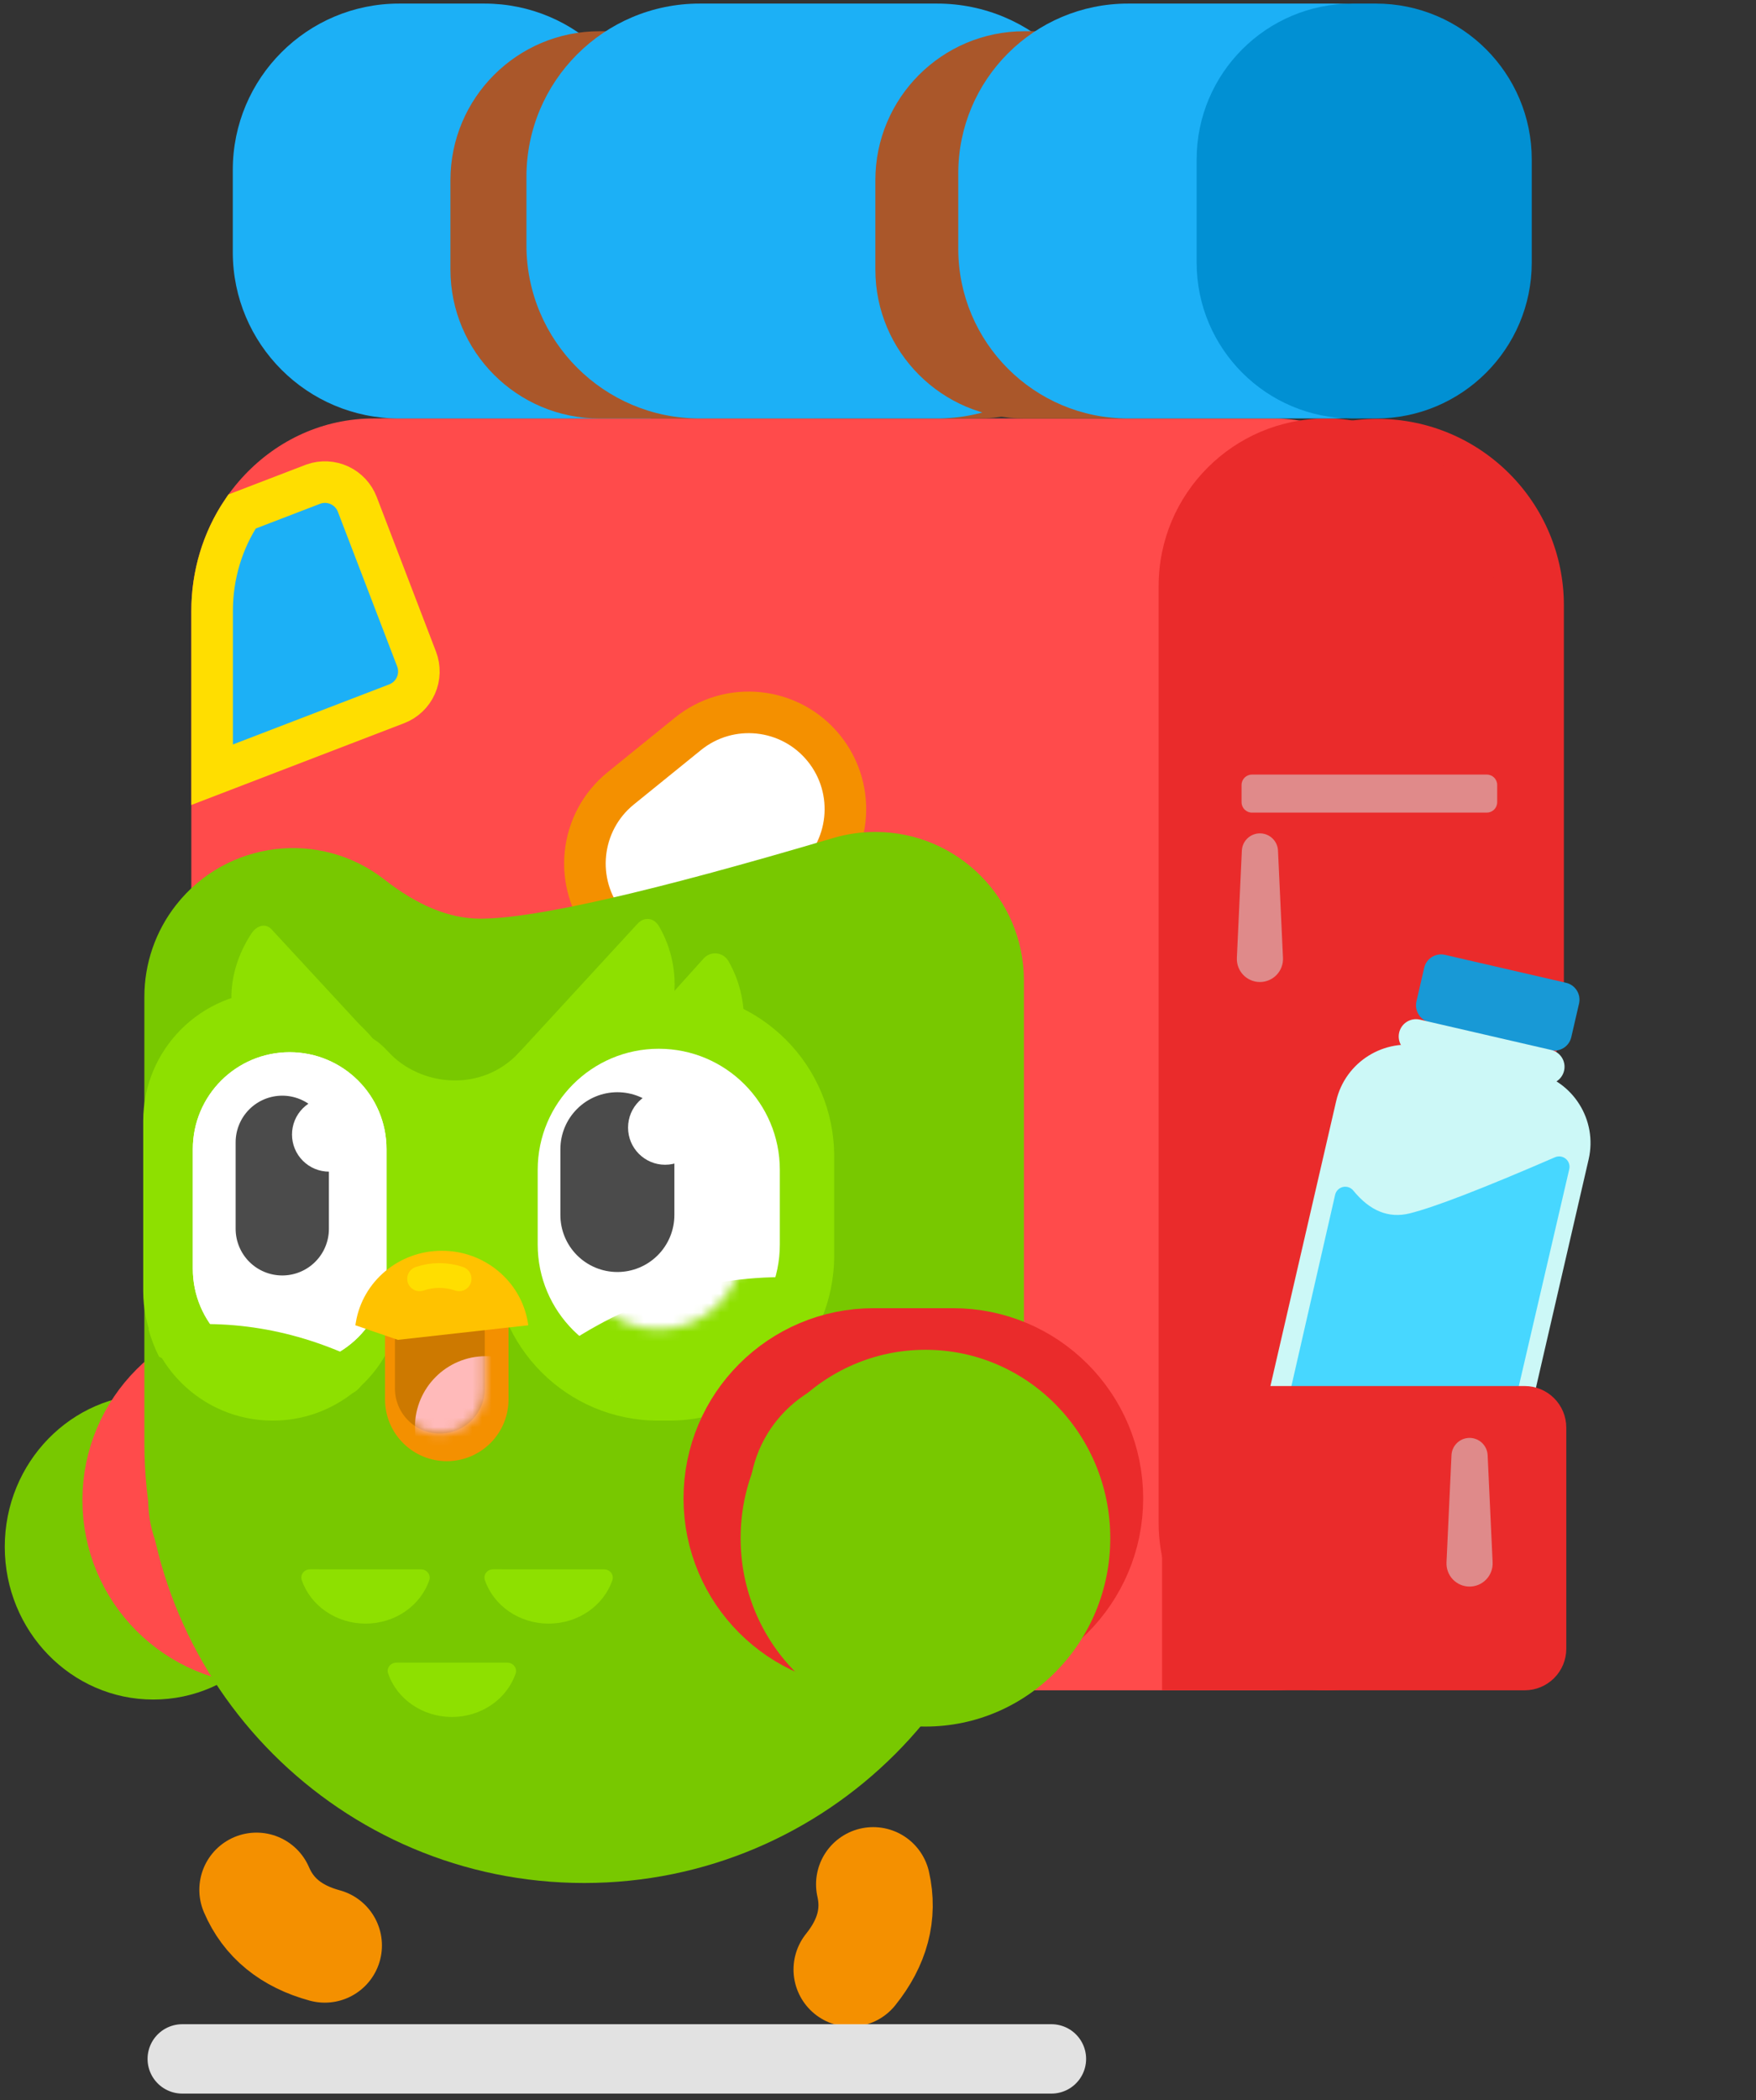 <svg width="184" height="220" viewBox="0 0 184 220" fill="none" xmlns="http://www.w3.org/2000/svg">
<rect x="0" y="0" width="184" height="220" fill="#333333" stroke="none"/>
<path d="M144.321 43.879C133.526 43.879 124.774 52.631 124.774 63.427V93.509C124.774 104.306 133.526 113.057 144.321 113.057H158.062C159.602 113.057 161.079 112.445 162.168 111.356C163.257 110.267 163.869 108.789 163.869 107.249V63.427C163.869 52.631 155.118 43.879 144.321 43.879Z" fill="#EA2B2B"/>
<path d="M91.498 197.394C92.204 200.511 91.418 203.486 89.137 206.321" stroke="#F49000" stroke-width="11.979" stroke-linecap="round" stroke-linejoin="round"/>
<path d="M40.733 43.838H133.3C143.725 43.838 152.176 52.289 152.176 62.714V158.195C152.176 168.62 143.725 177.071 133.3 177.071H40.733C30.308 177.071 21.857 168.62 21.857 158.195V62.714C21.857 52.289 30.308 43.838 40.733 43.838Z" fill="#FF4B4B"/>
<path d="M85.289 43.838H39.151C28.6 43.838 20.048 52.871 20.048 64.014V156.896C20.048 168.039 28.6 177.072 39.151 177.072H85.289C95.84 177.072 104.392 168.039 104.392 156.896V64.014C104.392 52.871 95.84 43.838 85.289 43.838Z" fill="#FF4B4B"/>
<path d="M25.355 53.587L32.862 50.703C33.752 50.395 34.727 50.445 35.58 50.843C36.434 51.24 37.1 51.954 37.437 52.833L43.651 69.04C43.996 69.939 43.97 70.938 43.578 71.817C43.187 72.697 42.462 73.384 41.563 73.729L22.226 81.158V64.014C22.226 60.215 23.333 56.603 25.355 53.587Z" fill="#1CB0F6" stroke="#FFDE00" stroke-width="4.356"/>
<path d="M72.078 76.885L72.082 76.881C76.429 73.363 82.807 74.035 86.326 78.382C89.847 82.734 89.177 89.117 84.827 92.64L77.796 98.336L77.791 98.34C73.444 101.859 67.067 101.187 63.548 96.84C60.026 92.488 60.697 86.105 65.047 82.581L72.078 76.885Z" fill="white" stroke="#F49000" stroke-width="4.356"/>
<path d="M121.406 61.395C121.406 51.698 129.267 43.838 138.963 43.838C148.66 43.838 156.52 51.698 156.52 61.395V159.514C156.52 169.21 148.66 177.071 138.963 177.071C129.267 177.071 121.406 169.21 121.406 159.514V61.395Z" fill="#EA2B2B"/>
<path d="M149.152 109.633L160.751 112.311C164.853 113.258 167.41 117.351 166.463 121.453L158.487 156.005C157.539 160.107 153.446 162.664 149.344 161.717L137.745 159.04C133.643 158.093 131.086 153.999 132.033 149.897L140.009 115.346C140.956 111.244 145.05 108.686 149.152 109.633Z" fill="#CCF8F7"/>
<path d="M162.94 121.231C155.347 124.52 150.268 126.481 147.704 127.112C145.509 127.654 143.543 126.857 141.804 124.72C141.675 124.562 141.505 124.443 141.312 124.377C141.119 124.311 140.911 124.301 140.712 124.347C140.514 124.393 140.332 124.494 140.188 124.639C140.044 124.783 139.944 124.965 139.898 125.164L134.373 149.34C133.923 151.308 134.272 153.374 135.344 155.085C136.416 156.796 138.122 158.012 140.09 158.466L147.836 160.254C149.804 160.709 151.872 160.363 153.586 159.294C155.3 158.225 156.519 156.52 156.976 154.552L164.433 122.477C164.479 122.281 164.469 122.076 164.405 121.885C164.341 121.693 164.225 121.524 164.07 121.395C163.915 121.265 163.727 121.182 163.528 121.153C163.328 121.124 163.125 121.151 162.94 121.231Z" fill="#47D7FF"/>
<path d="M151.408 100.026L164.097 102.956C165.073 103.181 165.682 104.156 165.457 105.132L164.644 108.653C164.418 109.63 163.444 110.239 162.467 110.014L149.779 107.084C148.802 106.859 148.193 105.884 148.419 104.907L149.231 101.386C149.457 100.41 150.432 99.801 151.408 100.026Z" fill="#1899D6"/>
<path d="M148.78 106.814L162.533 109.989C163.508 110.214 164.116 111.187 163.891 112.161C163.666 113.136 162.693 113.743 161.718 113.518L147.965 110.343C146.991 110.118 146.383 109.146 146.608 108.171C146.833 107.197 147.805 106.589 148.78 106.814Z" fill="#CCF8F7"/>
<path d="M16.066 178.041C7.469 178.041 0.5 170.877 0.5 162.04C0.5 153.203 7.469 146.04 16.066 146.04C24.663 146.04 31.632 153.203 31.632 162.04C31.632 170.877 24.663 178.041 16.066 178.041Z" fill="#78C800"/>
<path d="M28.02 141.214H42.483C51.285 141.214 58.42 148.349 58.42 157.151C58.42 165.952 51.285 173.087 42.483 173.087H28.02C19.219 173.087 12.084 165.952 12.084 157.151C12.084 148.349 19.219 141.214 28.02 141.214Z" stroke="#FF4B4B" stroke-width="6.897"/>
<path d="M87.291 87.793C68.294 93.424 55.976 96.239 50.336 96.239C47.123 96.239 43.779 94.878 40.301 92.154C33.529 86.852 23.741 88.044 18.439 94.816C16.294 97.556 15.128 100.936 15.128 104.416V151.178C15.128 176.627 35.759 197.258 61.209 197.258C86.657 197.258 107.289 176.627 107.289 151.177V102.724C107.289 94.123 100.317 87.151 91.716 87.151C90.218 87.151 88.727 87.368 87.291 87.793Z" fill="#78C800"/>
<path fill-rule="evenodd" clip-rule="evenodd" d="M54.437 110.211C50.472 114.535 43.999 113.816 40.679 110.169C35.537 104.638 34.649 112.94 38.017 135.076H57.315C58.039 115.617 57.08 107.328 54.437 110.211Z" fill="#8EE000"/>
<path fill-rule="evenodd" clip-rule="evenodd" d="M70.12 103.847H68.971C59.423 103.847 51.683 111.587 51.683 121.136V131.533C51.683 141.081 59.423 148.821 68.971 148.821H70.12C79.668 148.821 87.408 141.081 87.408 131.533V121.136C87.408 111.588 79.668 103.847 70.12 103.847Z" fill="#8EE000"/>
<path d="M66.777 96.796L52.805 111.981C52.072 112.795 52.345 114.086 53.344 114.529C58.145 116.665 63.873 115.461 67.485 111.449C71.099 107.437 71.698 101.616 69.072 97.067C68.526 96.118 67.51 95.983 66.777 96.796Z" fill="#8EE000"/>
<path d="M73.732 100.406L60.056 115.59C59.322 116.404 59.596 117.695 60.595 118.138C65.395 120.274 71.124 119.07 74.736 115.058C78.35 111.046 78.949 105.225 76.323 100.675C76.196 100.455 76.018 100.268 75.805 100.13C75.591 99.992 75.349 99.906 75.096 99.88C74.843 99.854 74.588 99.888 74.351 99.979C74.114 100.07 73.901 100.217 73.732 100.406ZM28.455 97.356L39.809 109.635C40.403 110.295 40.036 111.472 39.084 111.96C34.509 114.307 29.394 113.757 26.465 110.505C23.537 107.254 23.523 102.11 26.334 97.808C26.92 96.911 27.86 96.697 28.455 97.356Z" fill="#8EE000"/>
<path fill-rule="evenodd" clip-rule="evenodd" d="M28.582 103.847C21.085 103.847 15.007 109.925 15.007 117.421V135.246C15.007 142.743 21.085 148.821 28.582 148.821C36.08 148.821 42.157 142.743 42.157 135.246V117.421C42.157 109.925 36.08 103.846 28.582 103.846V103.847Z" fill="#8EE000"/>
<path d="M69.027 109.865C62.022 109.865 56.342 115.545 56.342 122.55V130.377C56.342 137.383 62.022 143.062 69.027 143.062C76.033 143.062 81.713 137.383 81.713 130.377V122.55C81.713 115.545 76.033 109.865 69.027 109.865Z" fill="white"/>
<mask id="mask0_1_194" style="mask-type:luminance" maskUnits="userSpaceOnUse" x="52" y="106" width="34" height="41">
<path d="M69.027 109.865C62.022 109.865 56.342 115.545 56.342 122.55V130.377C56.342 137.382 62.022 143.062 69.027 143.062C76.033 143.062 81.712 137.382 81.712 130.377V122.55C81.712 115.545 76.033 109.865 69.027 109.865Z" stroke="#8EE000" stroke-width="7.623"/>
</mask>
<g mask="url(#mask0_1_194)">
<path d="M82.669 137.6C74.034 137.482 66.071 140.258 58.777 145.927" stroke="#8EE000" stroke-width="7.623"/>
</g>
<path d="M30.351 110.227C24.748 110.227 20.205 114.77 20.205 120.375V132.915C20.205 138.518 24.748 143.062 30.352 143.062C35.956 143.062 40.499 138.518 40.499 132.915V120.375C40.499 114.77 35.956 110.227 30.351 110.227Z" fill="white"/>
<path d="M30.351 110.227C24.748 110.227 20.205 114.77 20.205 120.375V132.915C20.205 138.518 24.748 143.062 30.352 143.062C35.956 143.062 40.499 138.518 40.499 132.915V120.375C40.499 114.77 35.956 110.227 30.351 110.227Z" fill="white"/>
<path fill-rule="evenodd" clip-rule="evenodd" d="M29.578 114.78C28.937 114.78 28.301 114.907 27.708 115.152C27.115 115.398 26.576 115.758 26.122 116.211C25.669 116.665 25.308 117.204 25.063 117.797C24.817 118.39 24.691 119.025 24.691 119.667V128.728C24.691 129.369 24.817 130.005 25.063 130.598C25.308 131.191 25.668 131.729 26.122 132.183C26.576 132.637 27.115 132.997 27.707 133.242C28.3 133.488 28.936 133.614 29.578 133.614C30.219 133.614 30.855 133.488 31.448 133.242C32.041 132.997 32.579 132.637 33.033 132.183C33.487 131.729 33.847 131.191 34.092 130.598C34.338 130.005 34.464 129.369 34.464 128.728V119.667C34.464 118.372 33.949 117.129 33.033 116.213C32.117 115.296 30.874 114.781 29.578 114.78ZM64.691 114.418C63.107 114.418 61.588 115.048 60.468 116.168C59.348 117.288 58.718 118.807 58.718 120.391V127.279C58.718 128.863 59.348 130.383 60.468 131.503C61.588 132.623 63.107 133.252 64.691 133.252C66.275 133.252 67.795 132.623 68.915 131.503C70.035 130.383 70.664 128.863 70.664 127.279V120.391C70.664 118.807 70.035 117.288 68.915 116.168C67.795 115.048 66.275 114.418 64.691 114.418Z" fill="#4B4B4B"/>
<path fill-rule="evenodd" clip-rule="evenodd" d="M46.815 132.062C45.098 132.062 43.452 132.744 42.238 133.958C41.025 135.172 40.343 136.818 40.343 138.534V146.597C40.343 148.313 41.025 149.96 42.238 151.173C43.452 152.387 45.098 153.069 46.815 153.069C48.531 153.069 50.177 152.387 51.391 151.173C52.604 149.96 53.286 148.313 53.286 146.597V138.534C53.286 136.818 52.604 135.172 51.391 133.958C50.177 132.744 48.531 132.062 46.815 132.062Z" fill="#F49000"/>
<path d="M46.09 134.959C44.842 134.959 43.645 135.455 42.763 136.337C41.88 137.22 41.384 138.417 41.384 139.665V145.465C41.384 146.713 41.88 147.91 42.763 148.793C43.645 149.675 44.842 150.171 46.09 150.171C47.339 150.171 48.536 149.675 49.418 148.793C50.301 147.91 50.797 146.713 50.797 145.465V139.665C50.797 138.417 50.301 137.22 49.418 136.337C48.536 135.455 47.339 134.959 46.09 134.959Z" fill="#CD7900"/>
<mask id="mask1_1_194" style="mask-type:luminance" maskUnits="userSpaceOnUse" x="41" y="134" width="10" height="17">
<path d="M46.09 134.959C45.472 134.959 44.86 135.081 44.289 135.317C43.718 135.554 43.2 135.9 42.763 136.337C42.326 136.774 41.979 137.293 41.742 137.864C41.506 138.435 41.384 139.047 41.384 139.665V145.465C41.384 146.713 41.88 147.91 42.763 148.793C43.645 149.675 44.842 150.171 46.09 150.171C47.339 150.171 48.536 149.675 49.418 148.793C50.301 147.91 50.797 146.713 50.797 145.465V139.665C50.797 138.417 50.301 137.22 49.418 136.337C48.536 135.455 47.339 134.959 46.09 134.959V134.959Z" fill="#FFBABA"/>
</mask>
<g mask="url(#mask1_1_194)">
<path d="M50.901 156.92C46.802 156.92 43.48 153.595 43.48 149.495C43.48 145.394 46.802 142.07 50.901 142.07C55 142.07 58.322 145.394 58.322 149.495C58.322 153.595 55 156.92 50.901 156.92Z" fill="#FFBABA"/>
</g>
<path d="M55.309 138.536C54.597 134.23 50.79 131.025 46.297 131.025C41.803 131.025 37.997 134.23 37.286 138.536L37.236 138.832L41.689 140.361L55.358 138.832L55.309 138.536Z" fill="#FFC200"/>
<path d="M48.109 133.963C46.766 133.503 45.309 133.503 43.967 133.963" stroke="#FFDE00" stroke-width="2.595" stroke-linecap="round" stroke-linejoin="round"/>
<path d="M69.693 122.016C67.548 122.016 65.81 120.274 65.81 118.125C65.81 115.977 67.548 114.235 69.693 114.235C71.837 114.235 73.576 115.977 73.576 118.125C73.576 120.274 71.837 122.016 69.693 122.016Z" fill="white"/>
<path fill-rule="evenodd" clip-rule="evenodd" d="M34.482 122.74C33.971 122.74 33.466 122.639 32.994 122.443C32.523 122.247 32.095 121.961 31.734 121.599C31.373 121.238 31.087 120.809 30.892 120.337C30.697 119.866 30.597 119.36 30.598 118.85C30.597 118.339 30.697 117.834 30.892 117.362C31.087 116.89 31.373 116.461 31.734 116.1C32.095 115.739 32.523 115.452 32.994 115.256C33.466 115.061 33.971 114.96 34.482 114.959C34.992 114.96 35.498 115.061 35.969 115.257C36.44 115.452 36.868 115.739 37.229 116.1C37.59 116.461 37.875 116.89 38.07 117.362C38.265 117.834 38.365 118.339 38.365 118.85C38.365 119.36 38.265 119.865 38.07 120.337C37.875 120.809 37.59 121.238 37.229 121.599C36.868 121.96 36.44 122.247 35.969 122.443C35.498 122.638 34.992 122.739 34.482 122.74Z" fill="white"/>
<path fill-rule="evenodd" clip-rule="evenodd" d="M15.55 139.217C15.824 140.225 16.2 141.202 16.671 142.134C20.723 144.074 29.085 146.164 35.881 146.164C38.301 146.164 38.884 143.101 37.73 142.541C30.864 139.213 23.769 138.05 16.445 139.052C16.105 139.098 15.807 139.154 15.55 139.217Z" fill="#8EE000"/>
<path d="M63.294 164.399L51.678 164.395C51.054 164.395 50.614 164.969 50.807 165.53C51.731 168.224 54.418 170.086 57.487 170.086C60.556 170.088 63.244 168.229 64.166 165.535C64.359 164.974 63.916 164.399 63.294 164.399ZM44.108 164.399L32.492 164.395C31.868 164.395 31.428 164.969 31.621 165.53C32.545 168.224 35.233 170.086 38.301 170.086C41.37 170.088 44.058 168.229 44.98 165.535C45.173 164.974 44.73 164.399 44.108 164.399ZM53.158 174.178L41.541 174.174C40.919 174.174 40.478 174.749 40.67 175.309C41.595 178.004 44.283 179.865 47.352 179.865C50.421 179.867 53.108 178.008 54.03 175.314C54.222 174.753 53.78 174.178 53.158 174.178Z" fill="#8EE000"/>
<path d="M26.877 197.97C28.135 200.907 30.52 202.851 34.031 203.803" stroke="#F49000" stroke-width="11.979" stroke-linecap="round" stroke-linejoin="round"/>
<path d="M50.769 0.375H41.816C32.193 0.375 24.392 8.176 24.392 17.799V26.414C24.392 36.037 32.193 43.838 41.816 43.838H68.193V17.799C68.194 8.178 60.393 0.375 50.769 0.375Z" fill="#1CB0F6"/>
<path d="M62.807 3.273H102.54C111.16 3.273 118.149 10.261 118.149 18.882V28.229C118.149 36.849 111.16 43.838 102.54 43.838H62.807C54.186 43.838 47.198 36.849 47.198 28.229V18.882C47.198 10.261 54.186 3.273 62.807 3.273Z" fill="#AA572A"/>
<path d="M73.312 0.375H98.189C108.213 0.375 116.339 8.501 116.339 18.525V25.688C116.339 35.712 108.213 43.838 98.189 43.838H73.312C63.288 43.838 55.162 35.712 55.162 25.688V18.525C55.162 8.501 63.288 0.375 73.312 0.375Z" fill="#1CB0F6"/>
<path d="M107.332 3.273H133.309C141.93 3.273 148.918 10.261 148.918 18.882V28.229C148.918 36.849 141.93 43.838 133.309 43.838H107.332C98.711 43.838 91.723 36.849 91.723 28.229V18.882C91.723 10.261 98.711 3.273 107.332 3.273Z" fill="#AA572A"/>
<path d="M118.198 0.375H139.82C149.643 0.375 157.607 8.339 157.607 18.162V26.051C157.607 35.874 149.643 43.838 139.82 43.838H118.198C108.375 43.838 100.411 35.874 100.411 26.051V18.162C100.411 8.339 108.375 0.375 118.198 0.375Z" fill="#1CB0F6"/>
<path d="M141.723 0.375H144.167C153.189 0.375 160.502 7.688 160.502 16.71V27.503C160.502 36.524 153.189 43.838 144.167 43.838H141.723C132.702 43.838 125.388 36.524 125.388 27.503V16.71C125.388 7.688 132.702 0.375 141.723 0.375Z" fill="#0190D3"/>
<path d="M159.766 145.198H121.769V177.071H159.766C160.921 177.071 162.029 176.612 162.846 175.795C163.663 174.979 164.122 173.871 164.122 172.716V149.554C164.122 148.399 163.663 147.291 162.846 146.474C162.03 145.657 160.922 145.198 159.766 145.198Z" fill="#EA2B2B"/>
<path d="M153.986 150.631C152.973 150.631 152.139 151.428 152.092 152.44L151.569 163.675C151.554 164.001 151.606 164.328 151.72 164.634C151.835 164.94 152.01 165.22 152.236 165.457C152.462 165.693 152.734 165.882 153.034 166.01C153.335 166.139 153.659 166.205 153.986 166.205C154.313 166.205 154.637 166.139 154.937 166.01C155.238 165.882 155.509 165.693 155.735 165.457C155.961 165.22 156.137 164.94 156.251 164.634C156.366 164.328 156.417 164.001 156.402 163.675L155.88 152.44C155.857 151.953 155.648 151.493 155.295 151.156C154.942 150.819 154.473 150.631 153.986 150.631ZM132.019 87.301C131.007 87.301 130.173 88.096 130.126 89.108L129.603 100.344C129.588 100.671 129.64 100.997 129.754 101.303C129.869 101.609 130.045 101.889 130.27 102.126C130.496 102.362 130.768 102.55 131.068 102.679C131.369 102.808 131.693 102.874 132.02 102.874C132.347 102.874 132.67 102.808 132.971 102.679C133.272 102.55 133.543 102.362 133.769 102.126C133.995 101.889 134.17 101.609 134.285 101.303C134.4 100.997 134.451 100.671 134.436 100.344L133.913 89.108C133.891 88.621 133.681 88.162 133.329 87.825C132.976 87.488 132.506 87.301 132.019 87.301Z" fill="#DF8A8A"/>
<path opacity="0.551" d="M155.793 81.143H131.184C130.582 81.143 130.095 81.631 130.095 82.232V84.038C130.095 84.64 130.582 85.127 131.184 85.127H155.793C156.082 85.127 156.359 85.013 156.563 84.808C156.768 84.604 156.882 84.327 156.882 84.038V82.232C156.882 81.631 156.395 81.143 155.793 81.143Z" fill="#D8D8D8"/>
<path d="M91.551 140.49H99.858C108.96 140.49 116.338 147.868 116.338 156.97C116.338 166.071 108.96 173.449 99.858 173.449H91.551C82.449 173.449 75.071 166.071 75.071 156.97C75.071 147.868 82.449 140.49 91.551 140.49Z" stroke="#EA2B2B" stroke-width="6.897"/>
<path d="M96.972 180.87C86.276 180.87 77.605 172.035 77.605 161.135C77.605 150.236 86.276 141.4 96.972 141.4C107.668 141.4 116.338 150.236 116.338 161.135C116.338 172.035 107.668 180.87 96.972 180.87Z" fill="#78C800"/>
<path d="M110.173 215.685H19.096" stroke="#E2E2E2" stroke-width="7.267" stroke-linecap="round" stroke-linejoin="round"/>
</svg>

